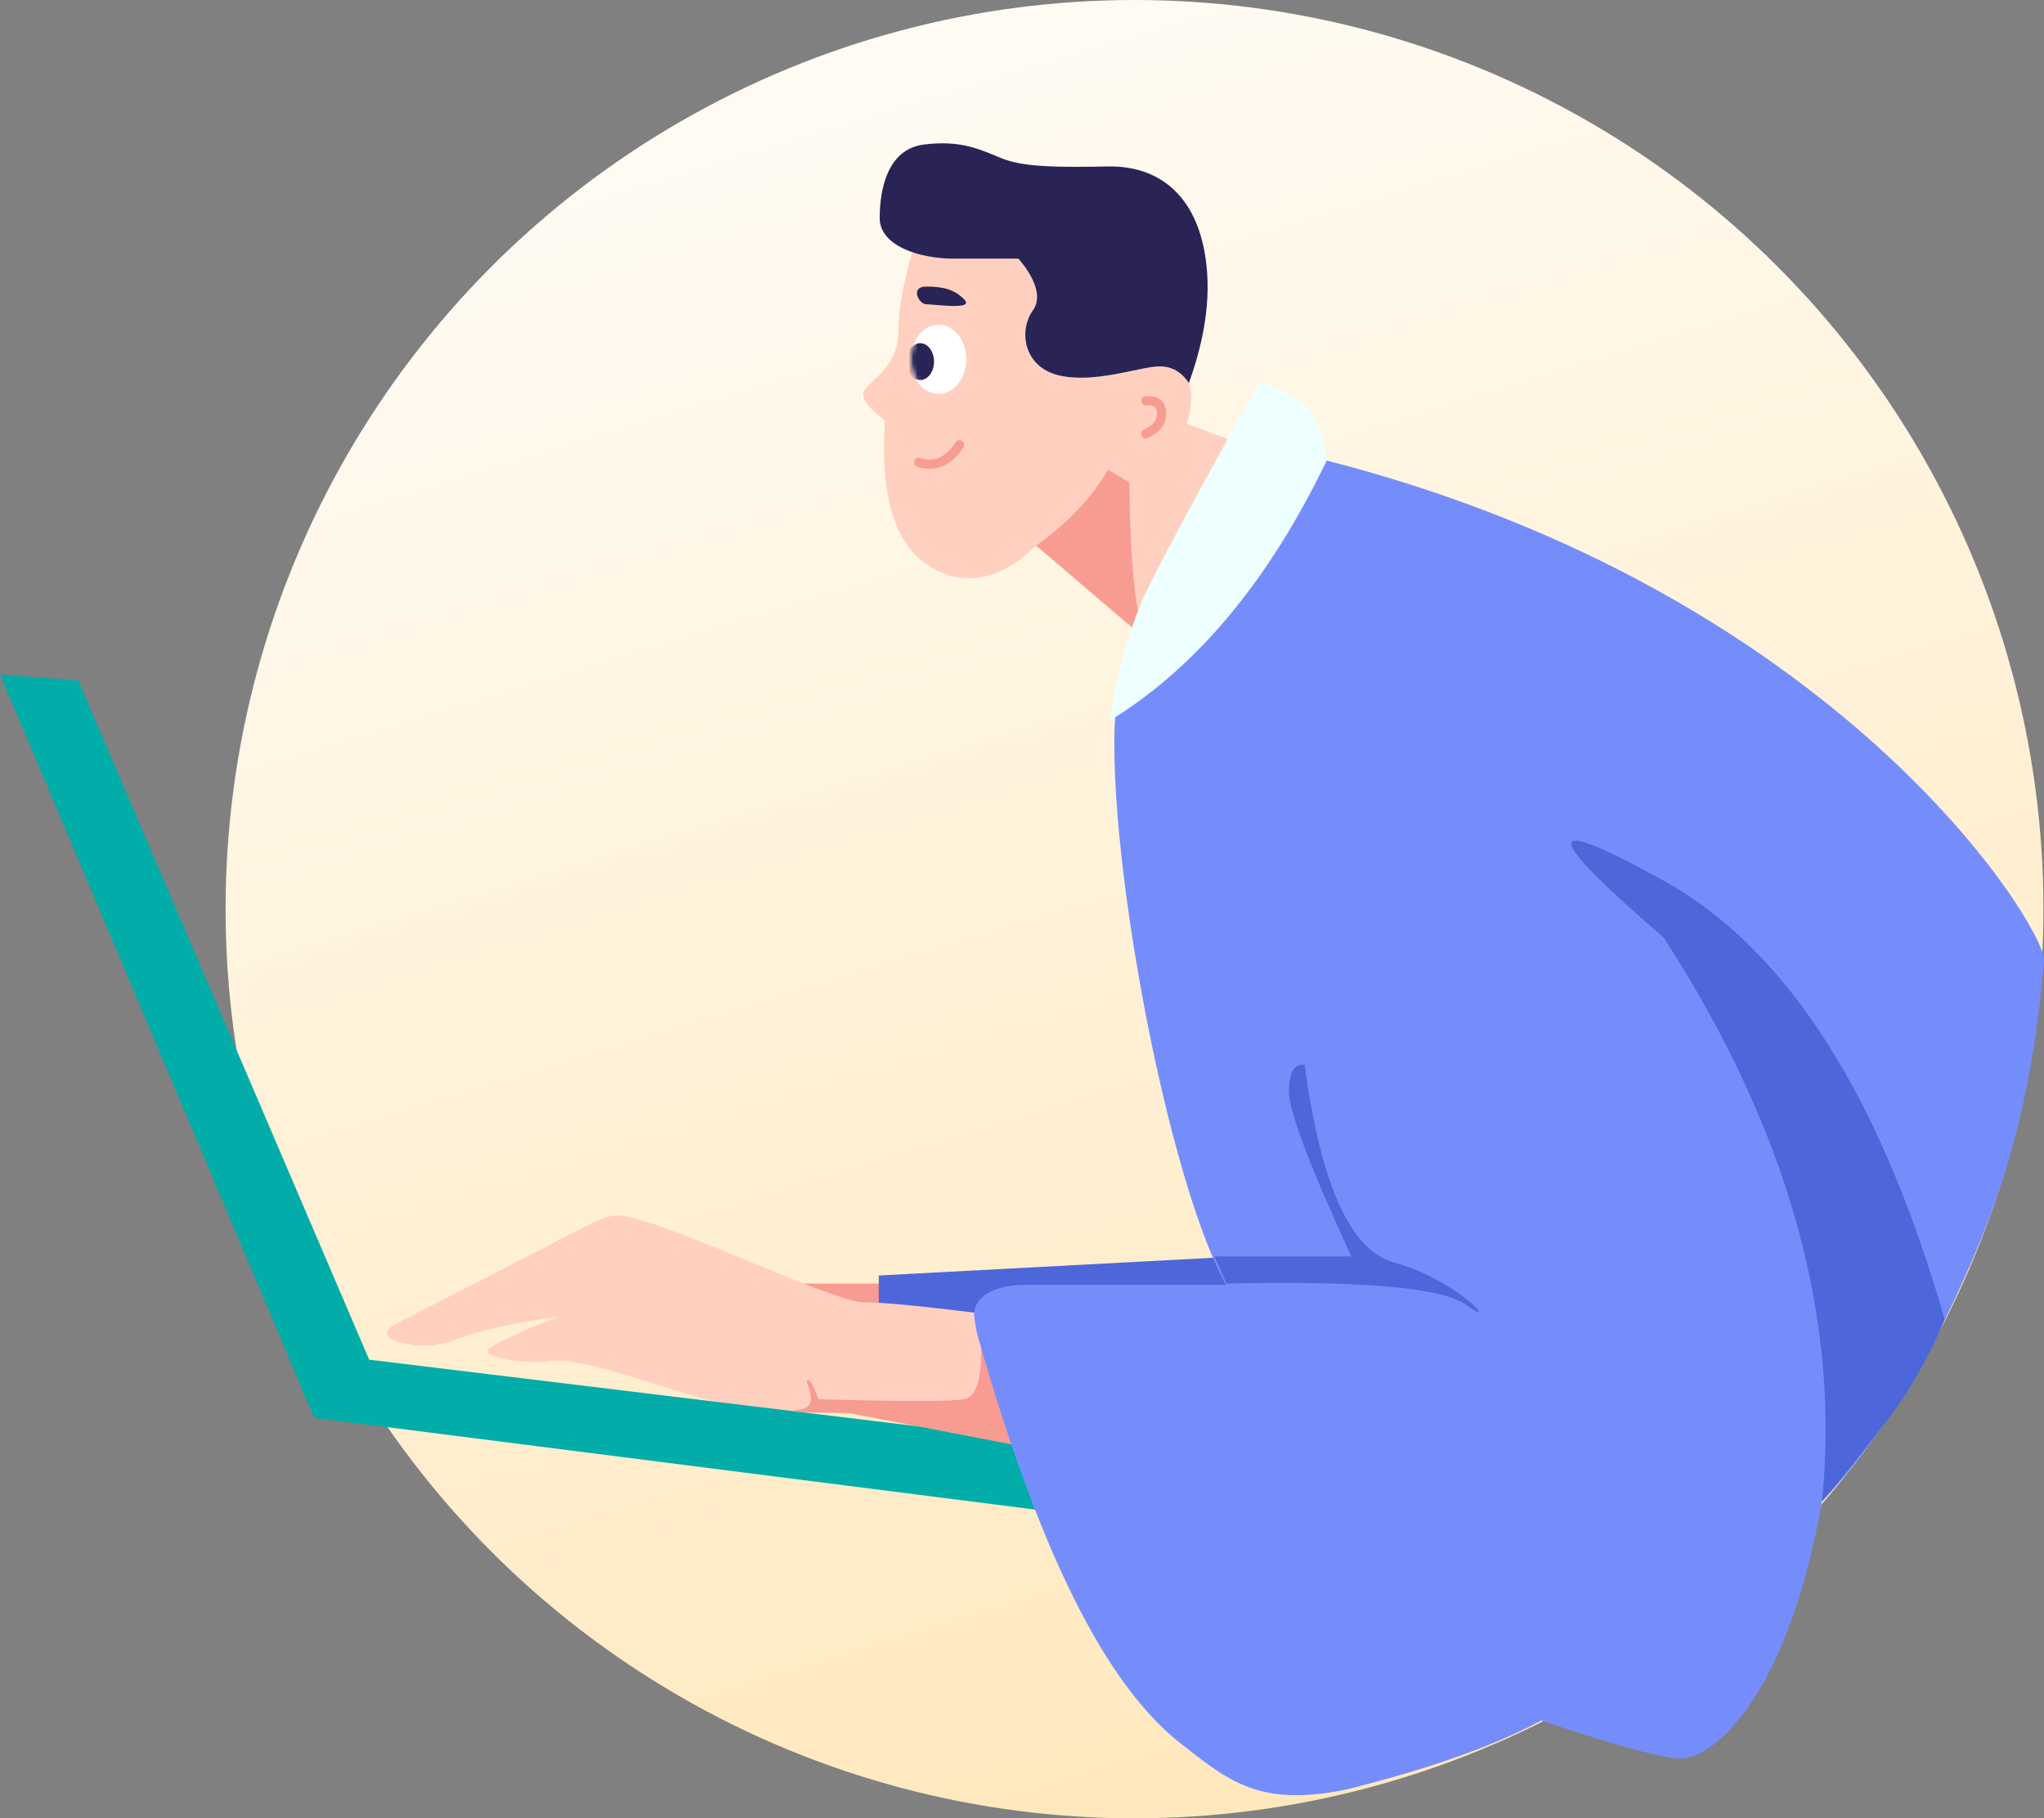 <?xml version="1.0" encoding="UTF-8"?>
<svg width="470px" height="418px" viewBox="0 0 470 418" version="1.1" xmlns="http://www.w3.org/2000/svg" xmlns:xlink="http://www.w3.org/1999/xlink">
    <rect x="0" y="0" width="470" height="418" fill="#808080" stroke="none"/>
    <title>编组 19</title>
    <defs>
        <linearGradient x1="35.042%" y1="-17.119%" x2="68.674%" y2="93.113%" id="linearGradient-1">
            <stop stop-color="#FFFFFF" offset="0%"></stop>
            <stop stop-color="#FFE8BD" offset="100%"></stop>
        </linearGradient>
        <ellipse id="path-2" cx="6.356" cy="7.942" rx="6.356" ry="7.942"></ellipse>
    </defs>
    <g id="页面-1" stroke="none" stroke-width="1" fill="none" fill-rule="evenodd">
        <g id="4" transform="translate(-200, -988)">
            <g id="编组-19" transform="translate(200, 988)">
                <circle id="椭圆形" fill="url(#linearGradient-1)" cx="260.872" cy="209" r="209"></circle>
                <path d="M211.254,53.327 C208.14,62.571 206.582,70.204 206.582,76.227 C206.582,85.262 198.501,88.018 198.501,90.546 C198.501,92.232 200.161,94.241 203.48,96.573 C202.306,113.962 205.702,125.14 213.667,130.107 C221.633,135.073 229.834,133.516 238.271,125.434 L268.309,151.254 L296.382,106.229 C280.706,100.346 272.868,97.404 272.868,97.404 C272.868,97.404 277.681,84.222 266.608,84.222 C259.225,84.222 253.48,74.456 249.371,54.923 L211.254,53.327 Z" id="路径-14" fill="#FFD0C0" fill-rule="nonzero"></path>
                <path d="M230.32,36.391 C225.256,34.311 220.881,32.152 212.415,33.231 C203.949,34.311 202.278,43.756 202.278,50.141 C202.278,56.526 211.407,59.462 219.394,59.462 C227.381,59.462 234.163,59.462 234.163,59.462 C234.163,59.462 240.894,66.62 237.529,71.304 C234.163,75.987 235.333,84.412 243.589,86.311 C251.844,88.211 262.323,84.222 266.608,84.222 C269.464,84.222 271.714,85.501 273.359,88.057 C277.421,76.888 278.62,66.804 276.954,57.806 C274.456,44.308 265.954,38.061 254.771,38.266 C243.589,38.47 235.385,38.47 230.32,36.391 Z" id="路径-16" fill="#292455" fill-rule="nonzero"></path>
                <polygon id="路径-94" fill="#F89B91" fill-rule="nonzero" points="204.201 295.07 175.027 295.07 182.437 306.969 204.201 306.969"></polygon>
                <polygon id="路径-93" fill="#4D66DA" fill-rule="nonzero" points="284.675 288.828 202.069 293.215 202.069 312.541 300.009 312.541"></polygon>
                <path d="M232.04,302.764 C214.506,300.489 203.327,299.351 198.501,299.351 C191.263,299.351 150.641,279.4 142.096,279.4 C138.66,279.4 134.931,281.819 122.099,288.385 C109.267,294.951 94.829,302.454 90.865,304.387 C84.235,307.619 96.438,311.303 104.517,308.07 C109.903,305.915 117.745,304.146 128.043,302.764 C119.629,306.14 114.465,308.527 112.553,309.928 C109.684,312.028 121.502,313.699 126.305,312.864 C131.108,312.028 141.86,315.484 147.482,317.182 C153.104,318.88 170.352,324.721 178.143,324.721 C183.336,324.721 189.448,324.721 196.477,324.721 L243.627,334.537 L232.04,302.764 Z" id="路径-92" fill="#FFD0C0" fill-rule="nonzero"></path>
                <polygon id="路径-99" fill="#02ADA9" fill-rule="nonzero" points="18.017 156.433 84.886 312.565 248.441 332.419 252.844 348.912 72.234 325.936 1.48940207e-13 155.051"></polygon>
                <path d="M225.585,306.969 C226.016,316.193 224.733,321.084 221.734,321.644 C218.736,322.203 207.554,322.203 188.188,321.644 C187.202,318.696 186.365,317.222 185.679,317.222 C184.65,317.222 189.209,323.439 183.676,324.08 C179.987,324.507 183.804,324.751 195.128,324.81 L245.536,334.537 L238.271,309.168 L225.585,306.969 Z" id="路径-103" fill="#F89B91" fill-rule="nonzero"></path>
                <path d="M290.118,89.707 C272.951,119.086 262.178,141.073 257.796,155.668 C251.224,177.561 266.532,267.206 281.883,295.347 C281.883,295.347 248.698,295.347 236.575,295.347 C224.453,295.347 224.159,300.909 224.019,301.763 C223.878,302.617 224.573,306.278 224.769,306.969 C239.065,357.187 254.315,387.272 271.432,400.746 C282.682,409.601 289.722,415.394 309.476,411.401 C328.592,406.642 343.561,401.349 354.384,395.521 C371.716,401.349 382.481,404.262 386.679,404.262 C392.976,404.262 410.687,392.024 418.949,345.152 C418.949,345.152 435.152,329.304 449.611,298.368 C458.582,279.174 467.1,257.01 470,220.627 C470,212.925 423.168,136.077 304.939,105.838 C304.939,105.838 304.815,101.043 299.912,95.475 C298.034,93.343 294.769,91.42 290.118,89.707 Z" id="路径-90" fill="#758DFB" fill-rule="nonzero"></path>
                <path d="M238.271,125.434 C245.862,119.924 251.361,114.094 254.766,107.944 C254.766,107.944 256.407,108.932 259.69,110.91 C259.869,129.898 261.129,141.874 263.471,146.838 C263.471,146.838 255.071,139.704 238.271,125.434 Z" id="路径-95" fill="#F89B91" fill-rule="nonzero"></path>
                <path d="M211.262,106.279 C214.893,107.508 218.015,106.179 220.627,102.291" id="路径-96" stroke="#F89B91" stroke-width="2.12" stroke-linecap="round" stroke-linejoin="round"></path>
                <path d="M263.471,92.12 C265.893,92.013 267.104,92.98 267.104,95.021 C267.104,97.062 265.893,98.631 263.471,99.725" id="路径-97" stroke="#F89B91" stroke-width="2.12" stroke-linecap="round" stroke-linejoin="round"></path>
                <path d="M212.995,65.876 C216.815,65.876 219.564,66.525 221.795,68.927 C224.025,71.328 214.728,69.94 212.995,69.94 C211.262,69.94 209.175,65.876 212.995,65.876 Z" id="路径-98" fill="#292455" fill-rule="nonzero"></path>
                <g id="椭圆形" transform="translate(209.472, 74.656)">
                    <mask id="mask-3" fill="white">
                        <use xlink:href="#path-2"></use>
                    </mask>
                    <use id="蒙版" fill="#FFFFFF" xlink:href="#path-2"></use>
                    <ellipse fill="#292455" fill-rule="nonzero" mask="url(#mask-3)" cx="2.119" cy="8.472" rx="3.178" ry="4.236"></ellipse>
                </g>
                <path d="M282.042,295.07 C313.326,294.375 331.692,296.011 337.139,299.978 C345.311,305.927 335.375,294.288 320.46,290.183 C310.517,287.446 303.7,272.325 300.009,244.82 C297.591,244.444 296.382,246.493 296.382,250.966 C296.382,255.438 301.159,268.059 310.714,288.828 L279.249,288.828 L282.042,295.07 Z" id="路径-100" fill="#4D66DA" fill-rule="nonzero"></path>
                <path d="M382.526,215.5 C411.082,259.602 423.223,302.819 418.949,345.152 C418.949,345.152 424.198,339.291 434.273,326.049 C439.179,319.601 443.478,312.043 447.168,303.377 C432.373,251.747 410.825,218.103 382.526,202.445 C354.228,186.786 354.228,191.138 382.526,215.5 Z" id="路径-101" fill="#4D66DA" fill-rule="nonzero"></path>
                <path d="M305.1,105.794 C291.77,133.526 275.103,153.497 255.1,165.707 C255.1,165.707 257.671,148.63 263.126,137.002 C266.763,129.25 275.606,112.818 289.654,87.707 C295.061,89.621 298.828,91.822 300.953,94.31 C303.078,96.798 304.46,100.626 305.1,105.794 Z" id="路径-102" fill="#EDFFFF" fill-rule="nonzero"></path>
            </g>
        </g>
    </g>
</svg>